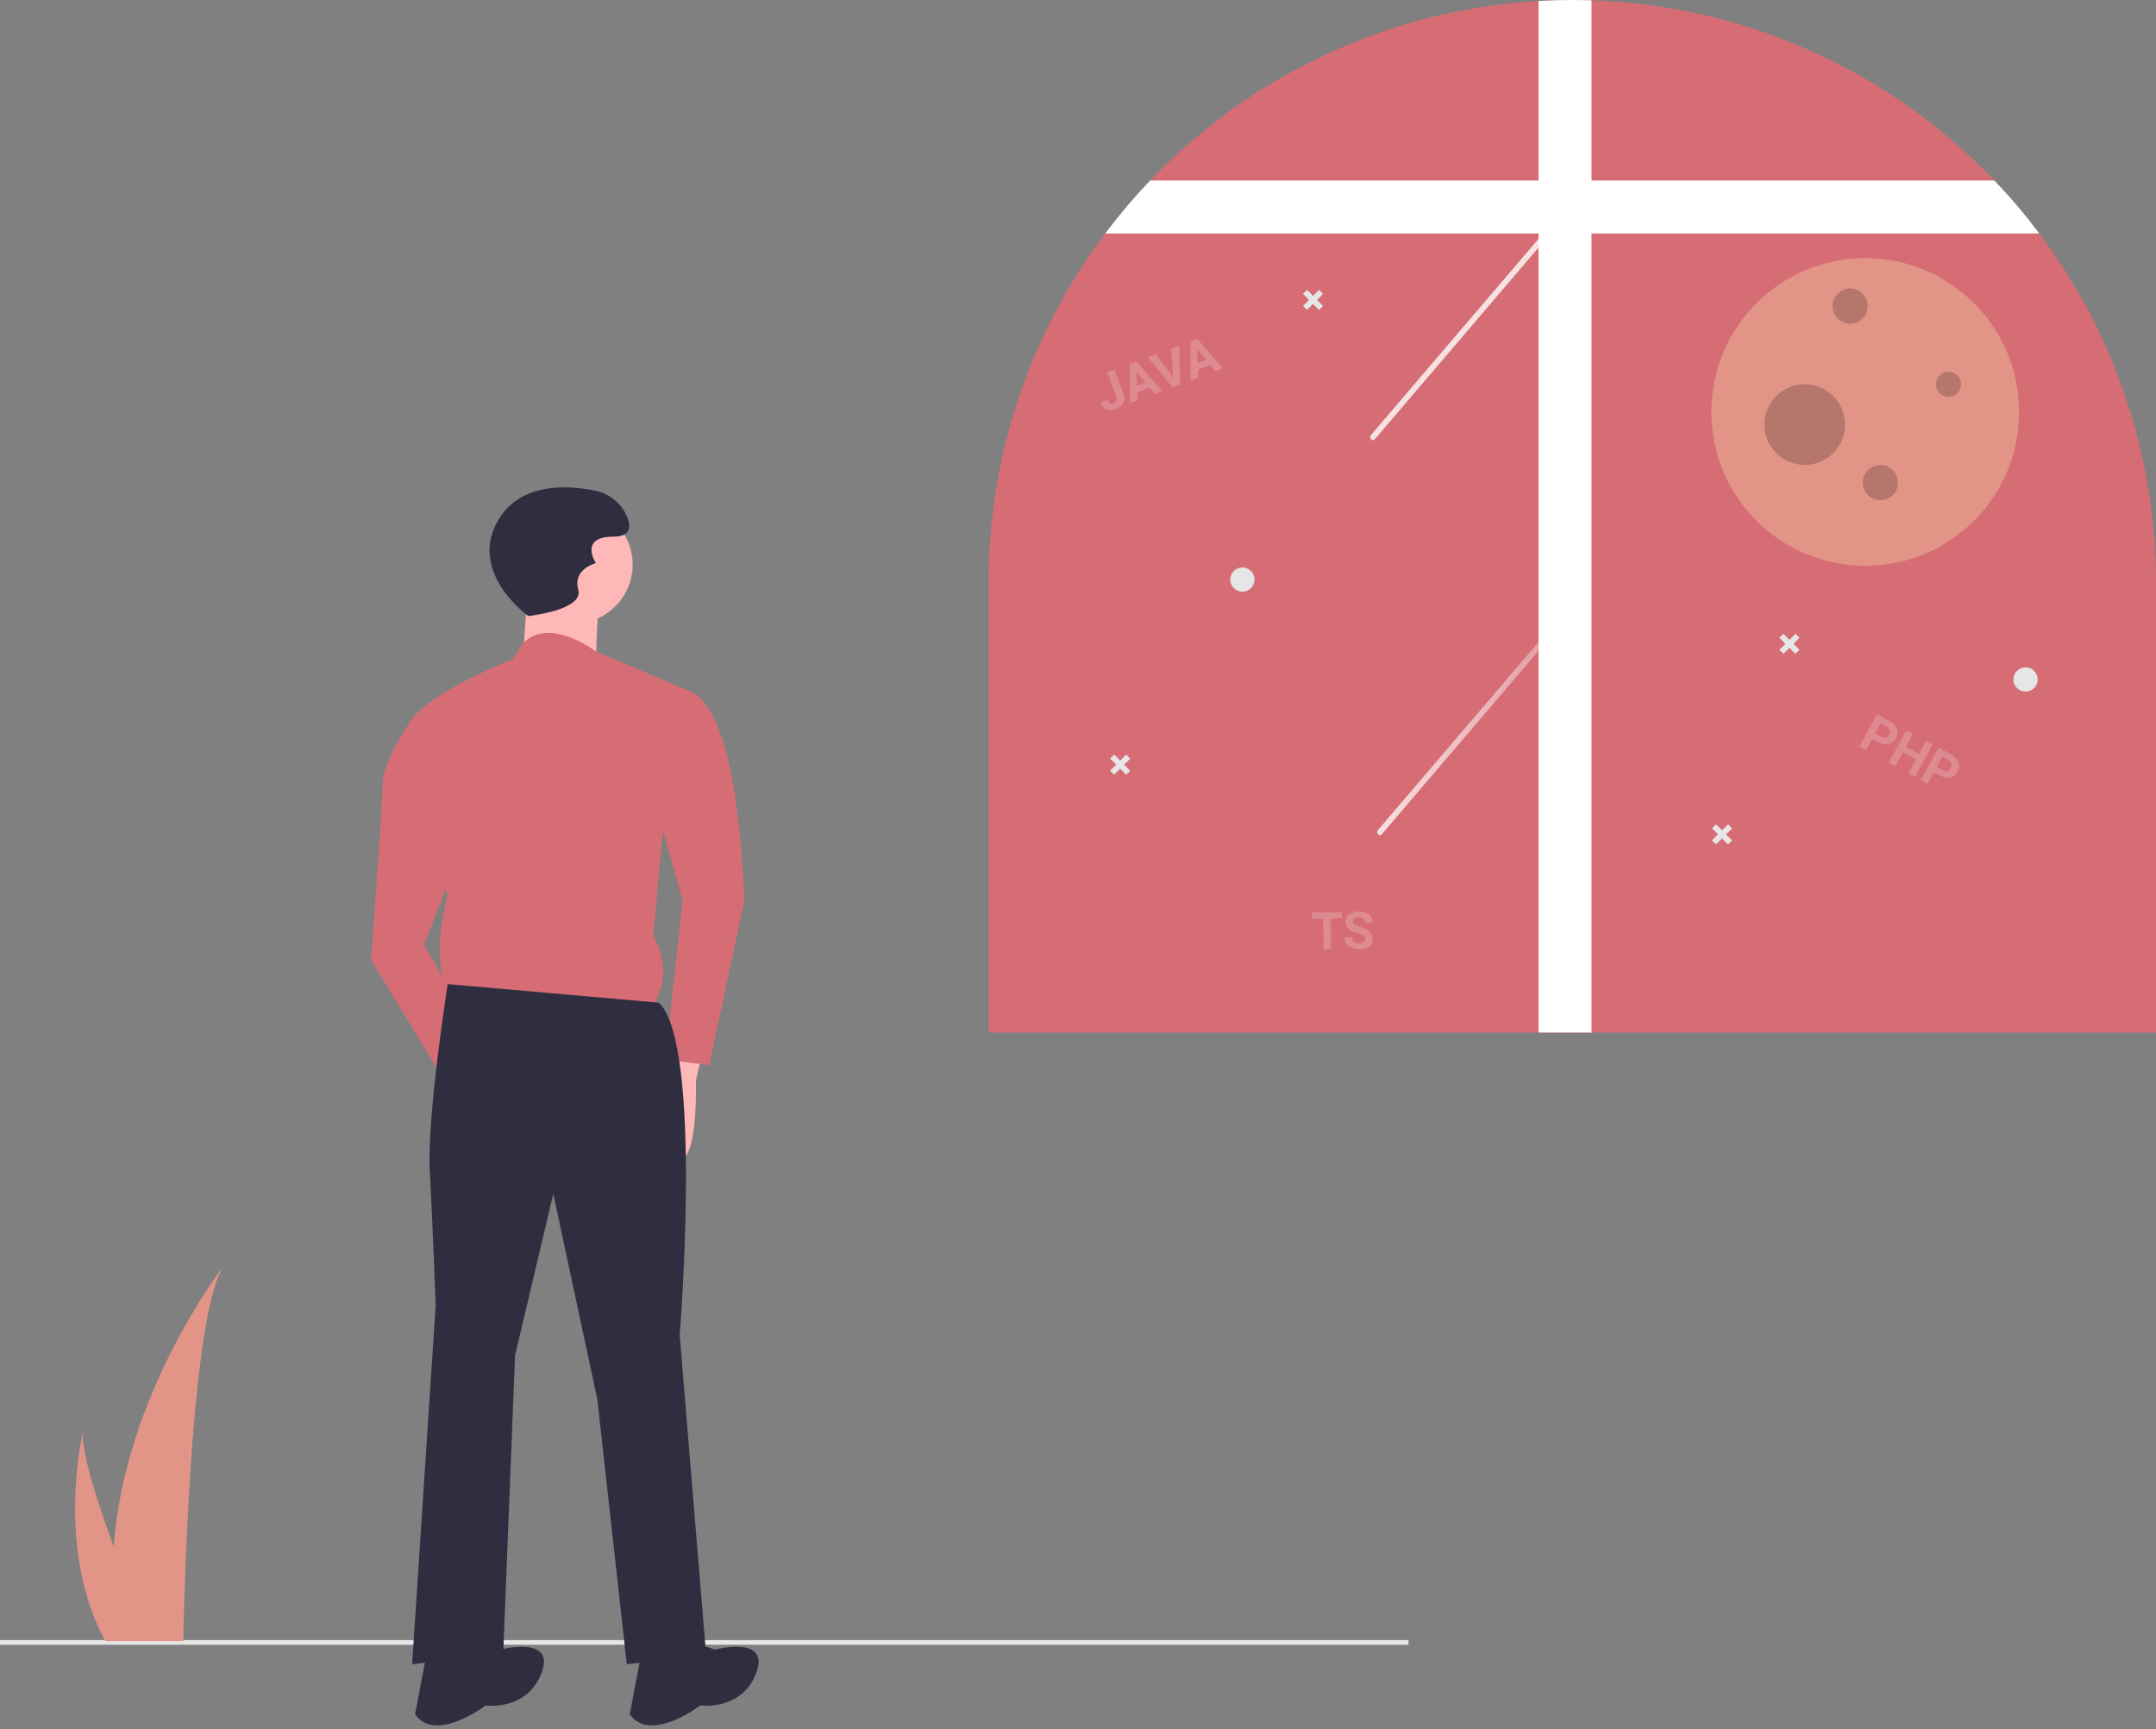 <svg viewBox="0 0 500 401" fill="none" xmlns="http://www.w3.org/2000/svg">
<rect x="0" y="0" width="500" height="401" fill="#808080" stroke="none"/>
<g clip-path="url(#clip0)">
<path d="M500 135.376V239.487H229.251V135.376C229.202 106.077 238.706 77.561 256.322 54.148C268.139 38.389 283.253 25.399 300.61 16.085C317.966 6.772 337.146 1.358 356.811 0.223C359.393 0.072 361.997 -0.002 364.626 0.002C366.119 0.002 367.611 0.023 369.088 0.077C403.437 1.165 436.076 15.319 460.346 39.651C461.078 40.384 461.795 41.122 462.517 41.866C466.227 45.751 469.704 49.853 472.93 54.148C490.543 77.562 500.046 106.077 500 135.376Z" fill="#D66D75"/>
<path d="M432.572 131.222C452.274 131.222 468.245 115.25 468.245 95.548C468.245 75.846 452.274 59.875 432.572 59.875C412.87 59.875 396.898 75.846 396.898 95.548C396.898 115.25 412.87 131.222 432.572 131.222Z" fill="#E29587"/>
<path opacity="0.2" d="M429.063 75.08C431.324 75.08 433.157 73.247 433.157 70.986C433.157 68.725 431.324 66.892 429.063 66.892C426.802 66.892 424.969 68.725 424.969 70.986C424.969 73.247 426.802 75.08 429.063 75.08Z" fill="black"/>
<path opacity="0.2" d="M436.08 116.016C438.341 116.016 440.174 114.184 440.174 111.923C440.174 109.662 438.341 107.829 436.08 107.829C433.82 107.829 431.987 109.662 431.987 111.923C431.987 114.184 433.82 116.016 436.08 116.016Z" fill="black"/>
<path opacity="0.2" d="M451.87 92.039C453.485 92.039 454.794 90.73 454.794 89.115C454.794 87.5 453.485 86.191 451.87 86.191C450.255 86.191 448.946 87.5 448.946 89.115C448.946 90.73 450.255 92.039 451.87 92.039Z" fill="black"/>
<path opacity="0.2" d="M418.536 107.829C423.704 107.829 427.893 103.64 427.893 98.472C427.893 93.305 423.704 89.115 418.536 89.115C413.368 89.115 409.179 93.305 409.179 98.472C409.179 103.64 413.368 107.829 418.536 107.829Z" fill="black"/>
<path opacity="0.8" d="M320.431 193.51L338.2 172.708L355.969 151.906L365.999 140.163C366.554 139.513 365.698 138.499 365.143 139.149L347.374 159.951L329.605 180.753L319.574 192.496C319.019 193.146 319.876 194.159 320.431 193.51V193.51Z" fill="url(#paint0_linear)"/>
<path opacity="0.8" d="M318.814 101.891L336.583 81.089L354.352 60.287L364.383 48.544C364.938 47.894 364.081 46.881 363.526 47.53L345.757 68.332L327.988 89.134L317.958 100.877C317.403 101.527 318.259 102.541 318.814 101.891V101.891Z" fill="url(#paint1_linear)"/>
<path d="M369.09 0.078V239.486H356.809V0.223C359.393 0.073 361.998 -0.002 364.624 -2.73704e-05C366.12 -2.73704e-05 367.611 0.022 369.09 0.078Z" fill="white"/>
<path d="M472.929 54.15H256.319C259.544 49.853 263.02 45.752 266.731 41.868H462.517C466.228 45.752 469.704 49.853 472.929 54.15Z" fill="white"/>
<path d="M469.744 160.403C471.296 160.403 472.555 159.145 472.555 157.592C472.555 156.04 471.296 154.781 469.744 154.781C468.192 154.781 466.933 156.04 466.933 157.592C466.933 159.145 468.192 160.403 469.744 160.403Z" fill="#E6E6E6"/>
<path d="M288.124 137.229C289.676 137.229 290.935 135.97 290.935 134.418C290.935 132.866 289.676 131.607 288.124 131.607C286.571 131.607 285.313 132.866 285.313 134.418C285.313 135.97 286.571 137.229 288.124 137.229Z" fill="#E6E6E6"/>
<path d="M416.396 146.991L414.993 148.385L413.6 146.981L412.664 147.911L414.058 149.313L412.655 150.707L413.583 151.642L414.987 150.249L416.38 151.652L417.315 150.723L415.922 149.32L417.325 147.927L416.396 146.991Z" fill="#E6E6E6"/>
<path d="M261.184 175.016L259.781 176.409L258.387 175.006L257.452 175.935L258.845 177.338L257.442 178.732L258.371 179.667L259.774 178.274L261.167 179.676L262.103 178.747L260.709 177.344L262.112 175.951L261.184 175.016Z" fill="#E6E6E6"/>
<path d="M400.767 191.184L399.364 192.577L397.971 191.174L397.036 192.103L398.429 193.506L397.026 194.9L397.954 195.835L399.358 194.442L400.751 195.844L401.687 194.915L400.293 193.512L401.696 192.119L400.767 191.184Z" fill="#E6E6E6"/>
<path d="M305.915 67.229L304.512 68.623L303.119 67.219L302.183 68.149L303.577 69.551L302.174 70.945L303.102 71.88L304.506 70.487L305.899 71.89L306.835 70.961L305.441 69.558L306.844 68.165L305.915 67.229Z" fill="#E6E6E6"/>
<path d="M326.645 380.38H0V381.458H326.645V380.38Z" fill="#E6E6E6"/>
<path d="M51.966 293.483C44.825 303.578 42.939 361.028 42.519 379.443C42.508 379.858 42.497 380.252 42.492 380.623H24.416C24.195 380.23 23.99 379.842 23.796 379.443C13.082 358.295 19.026 332.939 19.339 331.656C18.525 335.687 22.206 347.371 26.367 358.689C28.905 323.89 50.608 295.24 51.966 293.483Z" fill="#E29587"/>
<path d="M163.429 241.759L161.383 250.625C161.383 250.625 162.065 271.083 156.609 269.037C151.154 266.991 152.518 249.261 152.518 249.261L157.291 240.396L163.429 241.759Z" fill="#FFB8B8"/>
<path d="M133.082 144.582C140.615 144.582 146.721 138.476 146.721 130.944C146.721 123.411 140.615 117.305 133.082 117.305C125.55 117.305 119.443 123.411 119.443 130.944C119.443 138.476 125.55 144.582 133.082 144.582Z" fill="#FFB8B8"/>
<path d="M122.512 134.694L121.148 154.471L138.197 156.517C138.197 156.517 138.197 140.15 139.561 138.104C140.925 136.058 122.512 134.694 122.512 134.694Z" fill="#FFB8B8"/>
<path d="M160.32 160.449L138.229 151.116C138.229 151.116 127.673 142.986 121.49 149.009L118.715 152.984C118.715 152.984 94.174 162.552 94.18 170.054L103.76 207.552C103.76 207.552 98.323 228.697 106.508 230.054L150.838 234.107C150.838 234.107 156.969 226.6 151.505 217.058L153.531 194.552L160.32 160.449Z" fill="#D66D75"/>
<path d="M145.318 161.144L160.321 160.449C160.321 160.449 165.095 161.808 168.516 174.762C171.937 187.716 172.638 208.856 172.638 208.856L164.488 247.052L154.258 245.697L158.317 208.868L151.476 184.324L145.318 161.144Z" fill="#D66D75"/>
<path d="M102.36 165.273L94.965 167.583C94.965 167.583 88.731 176.878 88.735 181.652C88.739 186.425 86.043 222.571 86.043 222.571L103.799 251.879L109.242 237.553L98.315 219.15L107.161 196.638L102.36 165.273Z" fill="#D66D75"/>
<path d="M152.858 232.553L103.829 228.239C103.829 228.239 98.985 259.149 99.667 271.424C100.349 283.699 101.031 302.793 101.031 302.793L95.575 385.991L116.715 383.263L119.443 314.386L128.309 276.88L138.538 324.616L145.357 385.991L163.77 383.945L157.632 309.613C157.632 309.613 163.088 242.782 152.858 232.553Z" fill="#2F2E41"/>
<path d="M159.678 380.535L165.815 382.581C165.815 382.581 178.772 379.171 175.363 388.036C171.953 396.902 162.406 395.538 162.406 395.538C162.406 395.538 150.813 404.403 146.039 397.584L148.767 383.263L159.678 380.535Z" fill="#2F2E41"/>
<path d="M109.896 380.535L116.034 382.581C116.034 382.581 128.991 379.171 125.581 388.036C122.171 396.902 112.624 395.538 112.624 395.538C112.624 395.538 101.031 404.403 96.257 397.584L98.985 383.263L109.896 380.535Z" fill="#2F2E41"/>
<path d="M122.512 142.878C122.512 142.878 108.191 132.649 115.693 120.374C120.897 111.858 131.68 112.532 137.797 113.743C139.445 114.048 140.995 114.748 142.312 115.784C143.629 116.82 144.674 118.161 145.357 119.692C146.38 122.078 146.38 124.465 142.289 124.465C134.105 124.465 138.197 130.603 138.197 130.603C138.197 130.603 132.741 131.967 134.105 136.74C135.469 141.514 122.512 142.878 122.512 142.878Z" fill="#2F2E41"/>
<path d="M434.19 171.359L432.759 174.003L431.213 173.165L435.276 165.664L438.202 167.249C438.766 167.554 439.205 167.925 439.519 168.361C439.837 168.8 440.007 169.272 440.031 169.778C440.056 170.281 439.938 170.774 439.676 171.258C439.278 171.993 438.711 172.437 437.975 172.59C437.245 172.741 436.435 172.575 435.545 172.093L434.19 171.359ZM434.868 170.107L436.249 170.855C436.658 171.077 437.021 171.149 437.338 171.072C437.659 170.997 437.916 170.78 438.109 170.423C438.308 170.056 438.361 169.7 438.267 169.356C438.174 169.012 437.938 168.734 437.56 168.52L436.144 167.753L434.868 170.107ZM444.13 180.161L442.584 179.324L444.325 176.109L441.311 174.476L439.57 177.691L438.024 176.854L442.087 169.353L443.633 170.19L441.987 173.23L445.001 174.862L446.647 171.822L448.193 172.659L444.13 180.161ZM448.462 179.089L447.031 181.732L445.485 180.895L449.548 173.393L452.474 174.978C453.038 175.283 453.476 175.654 453.791 176.091C454.108 176.529 454.279 177.002 454.303 177.507C454.328 178.01 454.21 178.503 453.948 178.988C453.55 179.723 452.983 180.166 452.247 180.319C451.517 180.47 450.707 180.304 449.817 179.823L448.462 179.089ZM449.14 177.837L450.521 178.585C450.93 178.806 451.293 178.878 451.61 178.801C451.93 178.726 452.187 178.51 452.381 178.152C452.58 177.785 452.633 177.429 452.539 177.085C452.445 176.741 452.21 176.463 451.832 176.249L450.415 175.482L449.14 177.837Z" fill="white" fill-opacity="0.2"/>
<path d="M311.227 212.98L308.614 213.009L308.694 220.116L306.936 220.136L306.856 213.029L304.278 213.058L304.262 211.634L311.211 211.556L311.227 212.98ZM316.619 217.789C316.615 217.457 316.495 217.204 316.259 217.031C316.023 216.854 315.599 216.671 314.987 216.483C314.376 216.291 313.891 216.101 313.533 215.913C312.559 215.401 312.067 214.701 312.057 213.815C312.051 213.354 312.176 212.942 312.429 212.58C312.687 212.214 313.057 211.926 313.539 211.718C314.025 211.509 314.571 211.401 315.176 211.395C315.785 211.388 316.33 211.493 316.809 211.71C317.288 211.924 317.66 212.23 317.926 212.629C318.197 213.029 318.335 213.484 318.34 213.996L316.583 214.016C316.578 213.625 316.452 213.324 316.203 213.112C315.955 212.896 315.608 212.79 315.163 212.795C314.733 212.8 314.4 212.896 314.164 213.082C313.927 213.264 313.811 213.504 313.814 213.801C313.817 214.078 313.959 214.309 314.238 214.493C314.521 214.678 314.936 214.849 315.48 215.007C316.484 215.296 317.216 215.661 317.678 216.101C318.14 216.541 318.375 217.093 318.382 217.757C318.391 218.496 318.118 219.079 317.564 219.507C317.01 219.931 316.261 220.149 315.315 220.159C314.659 220.167 314.06 220.054 313.519 219.822C312.977 219.586 312.561 219.26 312.271 218.846C311.985 218.431 311.839 217.948 311.833 217.397L313.597 217.378C313.607 218.319 314.175 218.783 315.3 218.771C315.718 218.766 316.043 218.678 316.276 218.508C316.508 218.333 316.622 218.094 316.619 217.789Z" fill="white" fill-opacity="0.2"/>
<path d="M256.8 86.346L258.446 85.731L260.514 91.263C260.704 91.772 260.759 92.264 260.679 92.74C260.601 93.212 260.396 93.63 260.066 93.995C259.735 94.361 259.312 94.64 258.796 94.833C257.951 95.149 257.212 95.181 256.58 94.929C255.947 94.674 255.483 94.153 255.189 93.366L256.847 92.746C256.993 93.138 257.183 93.396 257.418 93.521C257.652 93.646 257.947 93.643 258.302 93.51C258.616 93.392 258.827 93.191 258.933 92.905C259.038 92.619 259.017 92.277 258.868 91.878L256.8 86.346ZM266.619 89.906L263.732 90.986L263.799 92.837L262.048 93.492L262.036 84.389L263.561 83.818L269.54 90.691L267.789 91.346L266.619 89.906ZM263.678 89.486L265.676 88.739L263.554 86.123L263.678 89.486ZM272.07 87.487L271.635 80.8L273.468 80.115L273.673 89.146L271.955 89.789L266.196 82.834L268.023 82.15L272.07 87.487ZM280.692 84.646L277.805 85.725L277.871 87.577L276.12 88.231L276.108 79.128L277.634 78.558L283.612 85.431L281.861 86.085L280.692 84.646ZM277.751 84.225L279.748 83.478L277.626 80.863L277.751 84.225Z" fill="white" fill-opacity="0.2"/>
</g>
<defs>
<linearGradient id="paint0_linear" x1="319.395" y1="166.329" x2="366.179" y2="166.329" gradientUnits="userSpaceOnUse">
<stop stop-color="white"/>
<stop offset="1" stop-color="white" stop-opacity="0.3"/>
</linearGradient>
<linearGradient id="paint1_linear" x1="34272.4" y1="11954.8" x2="38333.8" y2="11954.8" gradientUnits="userSpaceOnUse">
<stop stop-color="white"/>
<stop offset="1" stop-color="white" stop-opacity="0.3"/>
</linearGradient>
<clipPath id="clip0">
<rect width="500" height="400.162" fill="white"/>
</clipPath>
</defs>
</svg>
